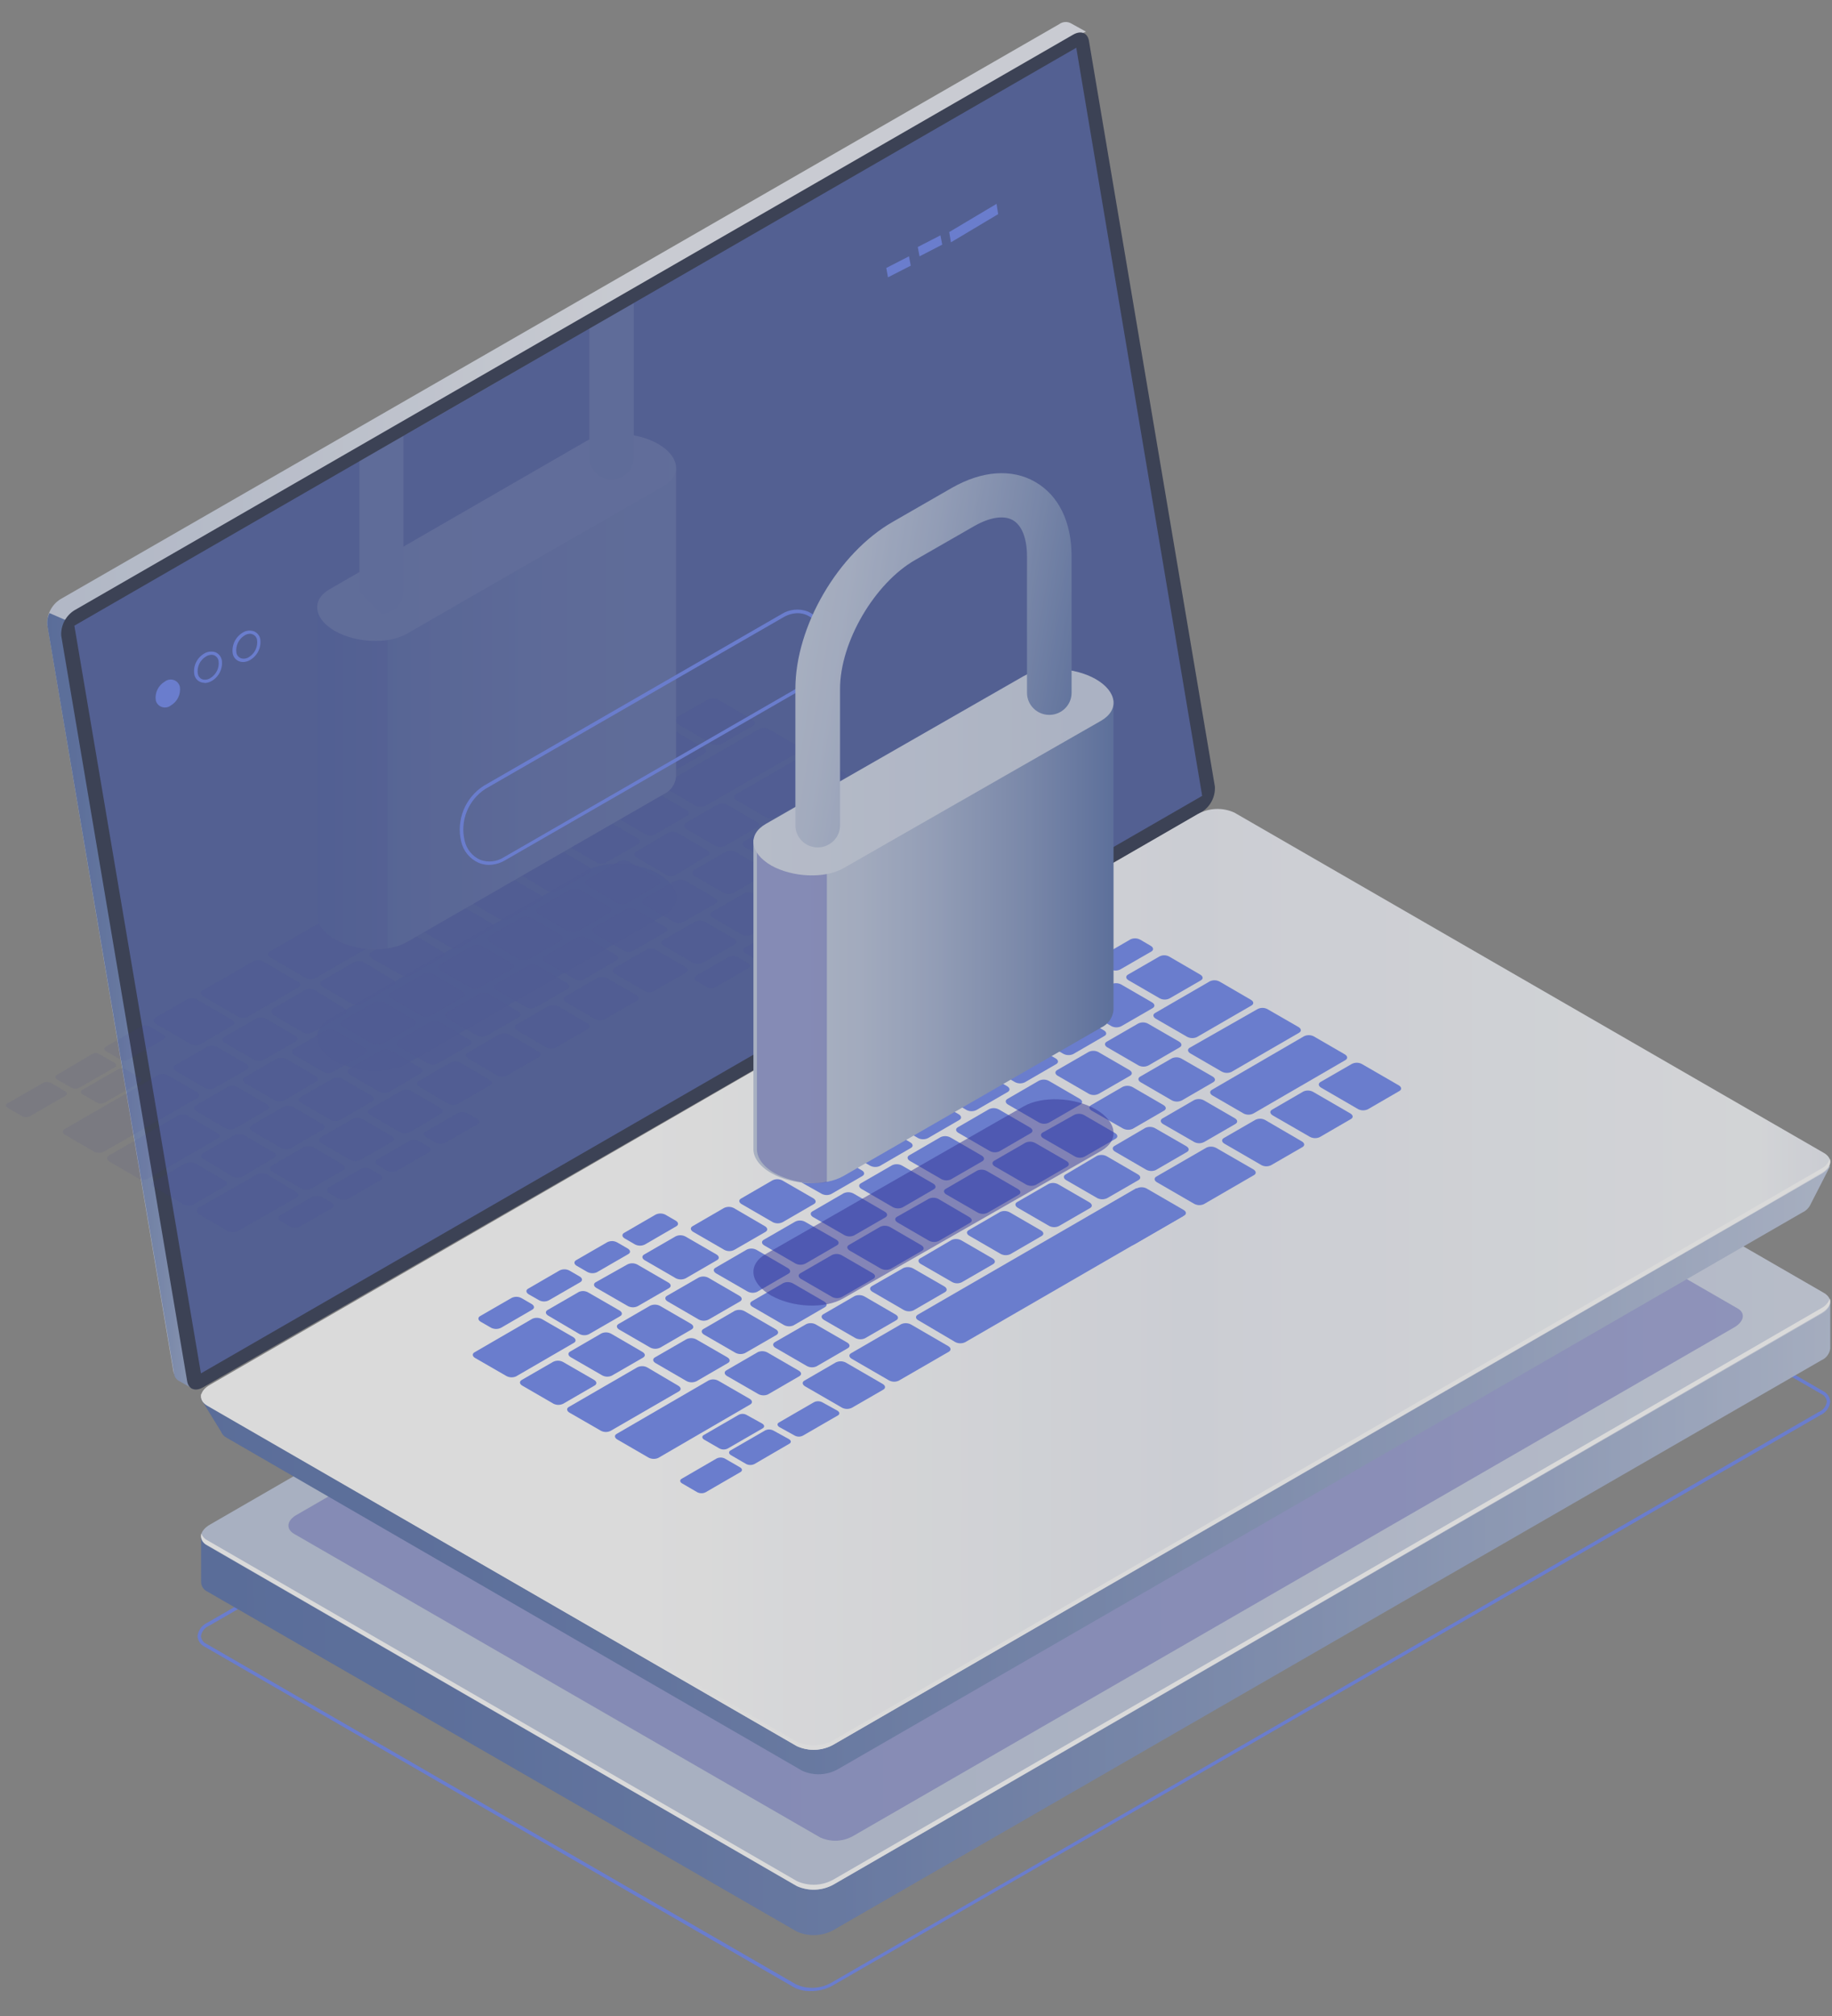 <?xml version="1.0" encoding="UTF-8"?>
<svg width="500px" height="550px" viewBox="0 0 500 550" version="1.1" xmlns="http://www.w3.org/2000/svg" xmlns:xlink="http://www.w3.org/1999/xlink">
    <rect x="0" y="0" width="500" height="550" fill="#808080" stroke="none"/>
    <!-- Generator: Sketch 54 (76480) - https://sketchapp.com -->
    <title>login</title>
    <desc>Created with Sketch.</desc>
    <defs>
        <linearGradient x1="1.878%" y1="50%" x2="101.884%" y2="50%" id="linearGradient-1">
            <stop stop-color="#4A65A3" offset="0%"></stop>
            <stop stop-color="#4F69A6" offset="17%"></stop>
            <stop stop-color="#5D75AD" offset="37%"></stop>
            <stop stop-color="#758AB9" offset="58%"></stop>
            <stop stop-color="#96A6CA" offset="81%"></stop>
            <stop stop-color="#B8C3DB" offset="100%"></stop>
        </linearGradient>
        <linearGradient x1="33.602%" y1="50.004%" x2="133.59%" y2="50.004%" id="linearGradient-2">
            <stop stop-color="#B8C3DB" offset="0%"></stop>
            <stop stop-color="#BDC7DE" offset="28%"></stop>
            <stop stop-color="#CBD3E5" offset="60%"></stop>
            <stop stop-color="#E3E7F1" offset="95%"></stop>
            <stop stop-color="#E7EAF3" offset="100%"></stop>
        </linearGradient>
        <linearGradient x1="-47.715%" y1="50.008%" x2="52.297%" y2="50.008%" id="linearGradient-3">
            <stop stop-color="#B8C3DB" offset="0%"></stop>
            <stop stop-color="#BDC7DE" offset="28%"></stop>
            <stop stop-color="#CBD3E5" offset="60%"></stop>
            <stop stop-color="#E3E7F1" offset="95%"></stop>
            <stop stop-color="#E7EAF3" offset="100%"></stop>
        </linearGradient>
        <linearGradient x1="0.16%" y1="50.022%" x2="100.169%" y2="50.022%" id="linearGradient-4">
            <stop stop-color="#4A65A3" offset="0%"></stop>
            <stop stop-color="#4F69A6" offset="17%"></stop>
            <stop stop-color="#5D75AD" offset="37%"></stop>
            <stop stop-color="#758AB9" offset="58%"></stop>
            <stop stop-color="#96A6CA" offset="81%"></stop>
            <stop stop-color="#B8C3DB" offset="100%"></stop>
        </linearGradient>
        <linearGradient x1="0.005%" y1="49.981%" x2="100%" y2="49.981%" id="linearGradient-5">
            <stop stop-color="#4A65A3" offset="0%"></stop>
            <stop stop-color="#4F69A6" offset="17%"></stop>
            <stop stop-color="#5D75AD" offset="37%"></stop>
            <stop stop-color="#758AB9" offset="58%"></stop>
            <stop stop-color="#96A6CA" offset="81%"></stop>
            <stop stop-color="#B8C3DB" offset="100%"></stop>
        </linearGradient>
        <linearGradient x1="-0.158%" y1="49.985%" x2="99.829%" y2="49.985%" id="linearGradient-6">
            <stop stop-color="#FFFFFF" offset="0%"></stop>
            <stop stop-color="#FFFFFF" offset="28%"></stop>
            <stop stop-color="#EAEDF5" offset="60.425%"></stop>
            <stop stop-color="#F4F6FA" offset="95%"></stop>
            <stop stop-color="#E7EAF3" offset="100%"></stop>
        </linearGradient>
        <linearGradient x1="87.46%" y1="50.004%" x2="-12.537%" y2="50.004%" id="linearGradient-7">
            <stop stop-color="#B8C3DB" offset="0%"></stop>
            <stop stop-color="#B0BCD7" offset="14%"></stop>
            <stop stop-color="#9AA9CC" offset="35%"></stop>
            <stop stop-color="#768AB9" offset="61%"></stop>
            <stop stop-color="#4A65A3" offset="87%"></stop>
        </linearGradient>
        <linearGradient x1="192.838%" y1="50.052%" x2="-53.912%" y2="50.052%" id="linearGradient-8">
            <stop stop-color="#E7EAF3" offset="0%"></stop>
            <stop stop-color="#E3E7F1" offset="5%"></stop>
            <stop stop-color="#CBD3E5" offset="40%"></stop>
            <stop stop-color="#BDC7DE" offset="72%"></stop>
            <stop stop-color="#B8C3DB" offset="100%"></stop>
        </linearGradient>
        <linearGradient x1="225.072%" y1="36.577%" x2="407.509%" y2="65.864%" id="linearGradient-9">
            <stop stop-color="#B8C3DB" offset="0%"></stop>
            <stop stop-color="#B0BCD7" offset="14%"></stop>
            <stop stop-color="#9AA9CC" offset="35%"></stop>
            <stop stop-color="#768AB9" offset="61%"></stop>
            <stop stop-color="#4A65A3" offset="87%"></stop>
        </linearGradient>
        <linearGradient x1="15.2%" y1="50.003%" x2="115.198%" y2="50.003%" id="linearGradient-10">
            <stop stop-color="#B8C3DB" offset="0%"></stop>
            <stop stop-color="#B0BCD7" offset="14%"></stop>
            <stop stop-color="#9AA9CC" offset="35%"></stop>
            <stop stop-color="#768AB9" offset="61%"></stop>
            <stop stop-color="#4A65A3" offset="87%"></stop>
        </linearGradient>
        <linearGradient x1="-90.18%" y1="50.04%" x2="156.569%" y2="50.04%" id="linearGradient-11">
            <stop stop-color="#E7EAF3" offset="0%"></stop>
            <stop stop-color="#E3E7F1" offset="5%"></stop>
            <stop stop-color="#CBD3E5" offset="40%"></stop>
            <stop stop-color="#BDC7DE" offset="72%"></stop>
            <stop stop-color="#B8C3DB" offset="100%"></stop>
        </linearGradient>
        <linearGradient x1="-1.241%" y1="36.57%" x2="126.024%" y2="65.85%" id="linearGradient-12">
            <stop stop-color="#B8C3DB" offset="0%"></stop>
            <stop stop-color="#B0BCD7" offset="14%"></stop>
            <stop stop-color="#9AA9CC" offset="35%"></stop>
            <stop stop-color="#768AB9" offset="61%"></stop>
            <stop stop-color="#4A65A3" offset="87%"></stop>
        </linearGradient>
    </defs>
    <g id="login" stroke="none" stroke-width="1" fill="none" fill-rule="evenodd">
        <g id="Group-67">
            <g id="Asset-1" opacity="0.704" transform="translate(0, 6)" fill-rule="nonzero">
                <path d="M221.273,537.209 C223.329,537.236 225.357,536.733 227.162,535.749 L496.852,380.058 C498.326,379.398 499.341,378.01 499.523,376.406 C499.445,375.155 498.693,374.044 497.56,373.507 L336.727,280.609 C333.369,279.098 329.495,279.259 326.273,281.042 L56.583,436.71 C55.11,437.37 54.094,438.758 53.912,440.362 C53.991,441.613 54.742,442.724 55.875,443.261 L216.822,536.251 C218.206,536.927 219.733,537.256 221.273,537.209 Z M332.071,280.449 C333.489,280.415 334.894,280.737 336.157,281.385 L497.103,374.306 C497.943,374.684 498.511,375.488 498.587,376.406 C498.391,377.697 497.521,378.784 496.304,379.259 L226.797,534.972 C223.865,536.598 220.339,536.751 217.278,535.383 L56.332,442.462 C55.492,442.084 54.924,441.28 54.848,440.362 C55.044,439.071 55.915,437.984 57.131,437.509 L326.821,281.796 C328.459,280.903 330.297,280.44 332.162,280.449 L332.071,280.449 Z" id="Shape" fill="#607BED"></path>
                <path d="M54.866,413.277 L69.7,411.135 L326.923,262.858 C329.992,261.148 333.69,260.987 336.896,262.425 L490.098,350.749 L499.523,349.404 L499.523,361.892 L499.523,361.892 C499.347,363.316 498.425,364.54 497.104,365.105 L227.466,520.559 C224.391,522.252 220.698,522.404 217.493,520.969 L56.578,428.203 C55.581,427.746 54.928,426.767 54.889,425.673 L54.889,425.673 L54.866,413.277 Z" id="Path" fill="url(#linearGradient-1)"></path>
                <path d="M497.03,352.485 L227.464,508.153 C224.389,509.848 220.696,510 217.493,508.564 L56.606,415.67 C54.051,414.186 54.324,411.631 57.336,409.919 L326.903,254.252 C329.978,252.557 333.67,252.405 336.874,253.841 L497.806,346.735 C500.316,348.218 500.088,350.797 497.03,352.485 Z" id="Path" fill="url(#linearGradient-2)"></path>
                <path d="M473.477,356.04 L232.777,494.93 C230.033,496.462 226.724,496.597 223.864,495.294 L80.264,412.461 C77.985,411.141 78.259,408.841 80.903,407.316 L321.603,268.426 C324.348,266.898 327.656,266.763 330.516,268.062 L474.116,350.895 C476.418,352.101 476.122,354.401 473.477,356.04 Z" id="Path" fill="#1517A1" opacity="0.3"></path>
                <path d="M56.542,414.186 L217.49,507.191 C220.691,508.652 224.395,508.499 227.465,506.78 L497.133,350.865 C498.192,350.322 499.007,349.4 499.416,348.282 C499.827,349.585 499.051,351.093 497.133,352.213 L227.465,508.151 C224.389,509.848 220.695,510.001 217.49,508.562 L56.542,415.534 C55.303,415.011 54.626,413.666 54.945,412.358 C55.223,413.15 55.795,413.805 56.542,414.186 L56.542,414.186 Z" id="Path" fill="#FFFFFF"></path>
                <path d="M327.765,205.642 L293.644,3.794 L296.385,2.632 L292.274,0.354 L292.274,0.354 C291.261,-0.19 290.024,-0.101 289.099,0.582 L16.43,157.509 C14.112,158.994 12.763,161.598 12.89,164.343 L47.262,367.809 C47.345,368.698 47.892,369.477 48.701,369.859 L48.701,369.859 L52.72,372.137 L53.428,368.379 L53.2,368.379 L324.157,212.34 C326.458,210.896 327.828,208.353 327.765,205.642 Z" id="Path" fill="url(#linearGradient-3)"></path>
                <path d="M18.093,163.248 L13.497,161.26 C12.987,162.31 12.788,163.483 12.923,164.642 L47.508,368.75 C47.592,369.641 48.142,370.423 48.956,370.806 L48.956,370.806 L53,373.092 L53.713,369.321 L53.483,369.321 L67.271,361.392 L18.093,163.248 Z" id="Path" fill="url(#linearGradient-4)"></path>
                <path d="M328.03,215.487 L55.379,372.505 C53.277,373.713 51.473,373.006 51.085,370.842 L16.706,167.37 C16.584,164.626 17.932,162.024 20.247,160.535 L292.898,3.449 C295.022,2.242 296.804,2.948 297.193,5.112 L331.571,208.584 C331.733,211.355 330.378,213.997 328.03,215.487 Z" id="Path" fill="#1F2742"></path>
                <g id="Group" opacity="0.51" transform="translate(19.561, 6.679)" fill="#607BED">
                    <polygon id="Path" points="274.181 0.347 0.733 158.018 35.279 362.003 308.545 204.446"></polygon>
                </g>
                <path d="M499.523,312.081 L484.659,319.84 L335.519,233.786 C332.396,232.372 328.786,232.524 325.793,234.197 L68.566,382.526 C66.1,381.134 54.866,375.68 54.866,375.68 L60.3,384.534 L60.3,384.534 C60.589,385.264 61.133,385.864 61.83,386.223 L218.938,477.092 C222.062,478.506 225.672,478.353 228.665,476.681 L491.897,324.792 C492.911,324.334 493.723,323.523 494.18,322.51 L494.18,322.51 L499.523,312.081 Z" id="Path" fill="url(#linearGradient-5)"></path>
                <path d="M497.03,314.298 L227.464,469.969 C224.395,471.685 220.692,471.838 217.493,470.38 L56.606,377.534 C54.051,376.051 54.324,373.473 57.336,371.785 L326.903,216.091 C329.975,214.386 333.672,214.234 336.874,215.681 L497.806,308.55 C500.316,310.01 500.088,312.565 497.03,314.298 Z" id="Path" fill="url(#linearGradient-6)"></path>
                <path d="M497.125,312.79 L227.462,468.754 C224.392,470.471 220.693,470.632 217.487,469.188 L56.542,376.104 C55.777,375.705 55.196,375.025 54.922,374.206 C54.662,375.496 55.338,376.792 56.542,377.316 L217.487,470.377 C220.687,471.839 224.392,471.686 227.462,469.966 L497.125,314.002 C499.043,312.904 499.842,311.418 499.408,310.115 C499.034,311.276 498.212,312.239 497.125,312.79 L497.125,312.79 Z" id="Path" fill="#FFFFFF"></path>
                <g id="Group" opacity="0.15" transform="translate(0.477, 76.336)">
                    <g id="Path">
                        <g opacity="0.5" transform="translate(0.409, 108.113)" fill="#1517A1">
                            <path d="M183.739,5.29 L192.392,0.37 C193.22,-0.038 194.19,-0.038 195.018,0.37 L204.539,5.973 C205.293,6.406 205.338,7.09 204.653,7.5 L196,12.488 C195.176,12.91 194.198,12.91 193.374,12.488 L183.762,6.885 C183.099,6.361 183.054,5.677 183.739,5.29 Z"></path>
                            <path d="M170.29,12.967 L178.944,8.001 C179.768,7.579 180.745,7.579 181.57,8.001 L191.182,13.605 C191.936,14.037 191.981,14.721 191.296,15.131 L182.643,20.097 C181.819,20.519 180.841,20.519 180.017,20.097 L170.405,14.493 C169.742,14.037 169.697,13.377 170.29,12.967 Z"></path>
                            <path d="M157.047,20.666 L165.724,15.678 C166.548,15.256 167.525,15.256 168.35,15.678 L177.962,21.281 C178.716,21.714 178.761,22.398 177.962,22.785 L169.309,27.774 C168.481,28.181 167.51,28.181 166.683,27.774 L157.07,22.17 C156.385,21.76 156.34,21.076 157.047,20.666 Z"></path>
                            <path d="M167.208,30.895 L175.862,25.929 C176.678,25.507 177.648,25.507 178.464,25.929 L186.547,30.621 C187.301,31.077 187.346,31.76 186.547,32.147 L177.894,37.136 C177.067,37.547 176.095,37.547 175.268,37.136 L167.208,32.421 C166.569,31.988 166.5,31.305 167.208,30.895 Z"></path>
                            <path d="M153.851,38.594 L162.504,33.628 C163.326,33.195 164.309,33.195 165.13,33.628 L173.19,38.321 C173.944,38.754 173.989,39.437 173.19,39.847 L164.537,44.836 C163.711,45.254 162.736,45.254 161.911,44.836 L153.851,40.143 C153.212,39.688 153.166,39.095 153.851,38.594 Z"></path>
                            <path d="M140.608,46.294 L149.147,41.373 C149.975,40.966 150.945,40.966 151.773,41.373 L159.833,46.089 C160.586,46.521 160.632,47.205 159.833,47.615 L151.179,52.581 C150.355,53.003 149.378,53.003 148.554,52.581 L140.608,47.82 C139.854,47.364 139.809,46.681 140.608,46.294 Z"></path>
                            <path d="M127.137,53.993 L135.79,49.004 C136.614,48.583 137.592,48.583 138.416,49.004 L146.476,53.697 C147.229,54.153 147.275,54.836 146.59,55.223 L137.937,60.212 C137.109,60.619 136.138,60.619 135.311,60.212 L127.251,55.497 C126.497,55.041 126.452,54.381 127.137,53.993 Z"></path>
                            <path d="M113.78,61.67 L122.433,56.704 C123.255,56.271 124.238,56.271 125.059,56.704 L133.119,61.397 C133.872,61.83 133.941,62.513 133.119,62.923 L124.625,67.98 C123.8,68.398 122.824,68.398 121.999,67.98 L113.939,63.287 C113.209,62.763 113.209,62.08 113.78,61.67 Z"></path>
                            <path d="M100.423,69.37 L109.076,64.381 C109.903,63.97 110.875,63.97 111.702,64.381 L119.762,69.096 C120.538,69.529 120.584,70.212 119.762,70.623 L111.131,75.589 C110.337,75.951 109.422,75.934 108.642,75.543 L100.537,70.987 C99.783,70.44 99.738,69.757 100.423,69.37 Z"></path>
                            <path d="M87.088,77.069 L95.719,72.08 C96.543,71.659 97.521,71.659 98.345,72.08 L106.359,76.841 C107.113,77.297 107.158,77.98 106.359,78.368 L97.728,83.356 C96.901,83.767 95.929,83.767 95.103,83.356 L87.02,78.641 C86.426,78.14 86.381,77.456 87.088,77.069 Z"></path>
                            <path d="M73.731,84.655 L82.362,79.689 C83.183,79.256 84.166,79.256 84.988,79.689 L93.07,84.655 C93.824,85.088 93.87,85.771 93.07,86.181 L84.417,91.17 C83.593,91.592 82.615,91.592 81.791,91.17 L73.731,86.477 C73.069,85.839 73.023,85.156 73.731,84.655 Z"></path>
                            <path d="M60.374,92.446 L69.028,87.457 C69.855,87.05 70.826,87.05 71.653,87.457 L79.713,92.172 C80.467,92.605 80.513,93.288 79.713,93.698 L71.06,98.664 C70.236,99.086 69.258,99.086 68.434,98.664 L60.374,93.972 C59.735,93.516 59.666,92.833 60.374,92.446 Z"></path>
                            <path d="M46.994,100.145 L55.648,95.156 C56.472,94.735 57.449,94.735 58.274,95.156 L66.333,99.849 C67.087,100.305 67.133,100.988 66.333,101.375 L57.68,106.364 C56.852,106.771 55.882,106.771 55.054,106.364 L46.994,101.649 C46.378,101.216 46.332,100.601 46.994,100.145 Z"></path>
                            <path d="M172.756,41.897 L181.41,36.817 C182.234,36.396 183.211,36.396 184.036,36.817 L192.095,41.51 C192.849,41.966 192.917,42.649 192.095,43.036 L183.556,48.207 C182.737,48.618 181.772,48.618 180.953,48.207 L172.87,43.492 C172.117,42.968 172.071,42.284 172.756,41.897 Z"></path>
                            <path d="M186.273,34.084 L194.927,29.095 C195.754,28.688 196.725,28.688 197.552,29.095 L205.612,33.81 C206.366,34.243 206.412,34.927 205.612,35.337 L196.959,40.303 C196.135,40.724 195.157,40.724 194.333,40.303 L186.273,35.61 C185.68,35.154 185.634,34.539 186.273,34.084 Z"></path>
                            <path d="M199.973,26.27 L218.581,15.541 C219.403,15.108 220.386,15.108 221.207,15.541 L229.29,20.234 C230.043,20.689 230.089,21.35 229.29,21.76 L210.681,32.489 C209.854,32.9 208.882,32.9 208.055,32.489 L199.973,27.705 C199.242,27.341 199.196,26.657 199.973,26.27 Z"></path>
                            <path d="M215.636,31.373 L230.751,22.671 C231.575,22.249 232.553,22.249 233.377,22.671 L241.46,27.364 C242.213,27.819 242.259,28.503 241.46,28.89 L226.344,37.592 C225.528,38.013 224.558,38.013 223.741,37.592 L215.659,32.899 C214.997,32.444 214.951,31.783 215.636,31.373 Z"></path>
                            <path d="M159.422,49.574 L168.053,44.608 C168.874,44.175 169.857,44.175 170.679,44.608 L178.761,49.301 C179.515,49.733 179.56,50.417 178.761,50.827 L170.29,55.884 C169.466,56.306 168.489,56.306 167.665,55.884 L159.582,51.191 C158.874,50.667 158.714,49.984 159.422,49.574 Z"></path>
                            <path d="M146.065,57.319 L154.696,52.33 C155.523,51.92 156.495,51.92 157.321,52.33 L165.404,57.046 C166.158,57.479 166.203,58.162 165.404,58.572 L156.773,63.538 C155.949,63.96 154.972,63.96 154.148,63.538 L146.088,58.845 C145.403,58.344 145.357,57.661 146.065,57.319 Z"></path>
                            <path d="M132.708,64.973 L141.361,59.984 C142.178,59.563 143.148,59.563 143.964,59.984 L152.047,64.677 C152.801,65.133 152.846,65.816 152.047,66.203 L143.394,71.192 C142.567,71.603 141.595,71.603 140.768,71.192 L132.822,66.431 C132.069,66.044 132,65.36 132.708,64.973 Z"></path>
                            <path d="M119.351,72.65 L128.004,67.684 C128.826,67.251 129.809,67.251 130.63,67.684 L138.69,72.377 C139.443,72.809 139.489,73.493 138.69,73.903 L130.036,78.892 C129.211,79.31 128.236,79.31 127.411,78.892 L119.351,74.199 C118.711,73.743 118.666,73.06 119.351,72.65 Z"></path>
                            <path d="M105.994,80.349 L114.647,75.361 C115.475,74.953 116.445,74.953 117.273,75.361 L125.333,80.076 C126.086,80.509 126.132,81.192 125.333,81.602 L116.679,86.568 C115.855,86.99 114.878,86.99 114.054,86.568 L105.994,81.876 C105.354,81.42 105.309,80.737 105.994,80.349 Z"></path>
                            <path d="M92.659,88.049 L101.313,83.06 C102.137,82.639 103.115,82.639 103.939,83.06 L111.999,87.776 C112.752,88.209 112.798,88.892 112.113,89.279 L103.459,94.268 C102.632,94.675 101.661,94.675 100.834,94.268 L92.659,89.553 C91.997,89.211 91.952,88.436 92.659,88.049 Z"></path>
                            <path d="M79.28,95.726 L87.933,90.76 C88.754,90.327 89.738,90.327 90.559,90.76 L98.619,95.453 C99.372,95.885 99.441,96.569 98.619,96.979 L89.965,101.968 C89.149,102.389 88.179,102.389 87.362,101.968 L79.28,97.275 C78.64,96.819 78.595,96.045 79.28,95.726 Z"></path>
                            <path d="M65.945,103.425 L74.576,98.437 C75.403,98.026 76.375,98.026 77.202,98.437 L85.285,103.152 C86.038,103.585 86.084,104.268 85.285,104.678 L76.677,109.713 C75.852,110.134 74.875,110.134 74.051,109.713 L65.968,105.02 C65.26,104.496 65.26,103.813 65.945,103.425 Z"></path>
                            <path d="M52.588,111.125 L61.219,106.136 C62.043,105.715 63.021,105.715 63.845,106.136 L71.927,110.852 C72.681,111.284 72.727,111.968 71.927,112.355 L63.297,117.344 C62.47,117.755 61.498,117.755 60.671,117.344 L52.588,112.628 C51.926,112.196 51.88,111.512 52.588,111.125 Z"></path>
                            <path d="M28.842,124.793 L47.702,113.927 C48.526,113.505 49.504,113.505 50.328,113.927 L58.411,118.688 C59.164,119.144 59.21,119.827 58.411,120.214 L39.551,131.08 C38.727,131.502 37.749,131.502 36.925,131.08 L28.865,126.387 C28.203,125.864 28.157,125.18 28.842,124.793 Z"></path>
                            <path d="M53.319,139.053 L69.302,129.941 C70.115,129.508 71.091,129.508 71.905,129.941 L79.942,134.77 C80.695,135.203 80.741,135.887 79.942,136.297 L63.959,145.409 C63.134,145.827 62.158,145.827 61.333,145.409 L53.273,140.716 C52.68,140.146 52.634,139.463 53.319,139.053 Z"></path>
                            <path d="M161.271,62.695 L169.902,57.706 C170.726,57.285 171.704,57.285 172.528,57.706 L180.611,62.399 C181.364,62.832 181.41,63.515 180.611,63.925 L171.957,68.891 C171.136,69.325 170.153,69.325 169.331,68.891 L161.386,64.153 C160.609,63.766 160.564,63.105 161.271,62.695 Z"></path>
                            <path d="M174.857,54.813 L183.51,49.825 C184.338,49.417 185.309,49.417 186.136,49.825 L194.196,54.54 C194.95,54.973 194.995,55.656 194.31,56.066 L185.657,61.032 C184.832,61.454 183.855,61.454 183.031,61.032 L174.971,56.34 C174.309,55.884 174.263,55.223 174.857,54.813 Z"></path>
                            <path d="M188.556,46.932 L197.187,41.943 C198.014,41.532 198.986,41.532 199.813,41.943 L207.896,46.658 C208.649,47.091 208.695,47.774 207.896,48.184 L199.265,53.15 C198.441,53.572 197.463,53.572 196.639,53.15 L188.556,48.458 C187.986,48.002 187.94,47.319 188.556,46.932 Z"></path>
                            <path d="M202.256,39.095 L210.91,34.106 C211.737,33.699 212.708,33.699 213.535,34.106 L221.595,38.822 C222.349,39.255 222.394,39.938 221.709,40.348 L213.056,45.314 C212.232,45.736 211.254,45.736 210.43,45.314 L202.37,40.622 C201.685,40.12 201.64,39.437 202.256,39.095 Z"></path>
                            <path d="M147.914,70.395 L156.568,65.406 C157.392,64.984 158.369,64.984 159.194,65.406 L167.254,70.121 C168.007,70.554 168.053,71.238 167.254,71.625 L158.6,76.614 C157.776,77.035 156.799,77.035 155.974,76.614 L147.914,71.898 C147.275,71.465 147.207,70.782 147.914,70.395 Z"></path>
                            <path d="M134.557,78.072 L143.211,73.106 C144.035,72.684 145.012,72.684 145.837,73.106 L153.897,77.798 C154.65,78.254 154.696,78.937 154.011,79.324 L145.357,84.313 C144.529,84.72 143.559,84.72 142.731,84.313 L134.671,79.598 C133.918,79.165 133.872,78.482 134.557,78.072 Z"></path>
                            <path d="M121.2,85.771 L129.854,80.782 C130.679,80.364 131.654,80.364 132.48,80.782 L140.608,85.566 C141.361,85.999 141.407,86.682 140.608,87.092 L131.954,92.058 C131.133,92.492 130.15,92.492 129.329,92.058 L121.269,87.366 C120.561,86.933 120.515,86.181 121.2,85.771 Z"></path>
                            <path d="M107.843,93.471 L116.497,88.482 C117.321,88.06 118.298,88.06 119.122,88.482 L127.182,93.197 C127.936,93.63 127.982,94.314 127.182,94.701 L118.529,99.69 C117.705,100.111 116.727,100.111 115.903,99.69 L107.843,94.974 C107.204,94.541 107.158,93.767 107.843,93.471 Z"></path>
                            <path d="M94.486,101.147 L103.14,96.181 C103.964,95.76 104.941,95.76 105.765,96.181 L113.825,100.874 C114.579,101.33 114.647,102.013 113.825,102.4 L105.286,107.435 C104.467,107.845 103.502,107.845 102.683,107.435 L94.6,102.719 C93.847,102.241 93.801,101.557 94.486,101.147 Z"></path>
                            <path d="M81.243,108.847 L89.874,103.858 C90.698,103.437 91.675,103.437 92.5,103.858 L100.582,108.551 C101.336,108.984 101.382,109.667 100.582,110.077 L91.952,115.043 C91.13,115.476 90.147,115.476 89.326,115.043 L81.243,110.373 C80.49,109.918 80.444,109.257 81.243,108.847 Z"></path>
                            <path d="M67.795,116.547 L76.426,111.558 C77.25,111.136 78.227,111.136 79.051,111.558 L87.134,116.273 C87.887,116.706 87.933,117.389 87.134,117.777 L78.503,122.765 C77.679,123.187 76.702,123.187 75.878,122.765 L67.818,118.05 C67.133,117.617 67.087,116.934 67.795,116.547 Z"></path>
                            <path d="M54.438,124.223 L63.091,119.257 C63.907,118.836 64.878,118.836 65.694,119.257 L73.777,123.95 C74.53,124.406 74.576,125.089 73.777,125.476 L65.26,130.533 C64.433,130.941 63.462,130.941 62.635,130.533 L54.552,125.659 C53.844,125.317 53.844,124.633 54.438,124.223 Z"></path>
                            <path d="M41.081,131.923 L49.734,126.934 C50.559,126.516 51.535,126.516 52.36,126.934 L60.42,131.627 C61.173,132.06 61.219,132.743 60.534,133.153 L51.88,138.119 C51.059,138.552 50.076,138.552 49.255,138.119 L41.195,133.426 C40.441,132.994 40.396,132.333 41.081,131.923 Z"></path>
                            <path d="M193.534,58.299 L202.188,53.31 C203.012,52.888 203.989,52.888 204.813,53.31 L212.873,58.025 C213.627,58.458 213.672,59.141 212.873,59.529 L204.22,64.518 C203.395,64.939 202.418,64.939 201.594,64.518 L193.534,59.802 C192.895,59.369 192.849,58.686 193.534,58.299 Z"></path>
                            <path d="M206.823,50.645 L215.476,45.656 C216.304,45.249 217.274,45.249 218.102,45.656 L226.162,50.371 C226.915,50.804 226.961,51.487 226.276,51.875 L217.622,56.864 C216.798,57.285 215.821,57.285 214.997,56.864 L206.937,52.148 C206.183,51.715 206.138,51.032 206.823,50.645 Z"></path>
                            <path d="M220.111,42.991 L228.765,38.002 C229.592,37.595 230.563,37.595 231.39,38.002 L239.45,42.717 C240.204,43.15 240.249,43.833 239.564,44.221 L230.911,49.209 C230.087,49.631 229.109,49.631 228.285,49.209 L220.225,44.494 C219.472,44.061 219.426,43.378 220.111,42.991 Z"></path>
                            <path d="M233.4,35.337 L242.053,30.348 C242.881,29.941 243.851,29.941 244.679,30.348 L252.739,35.063 C253.492,35.496 253.538,36.179 252.739,36.567 L244.085,41.555 C243.261,41.977 242.284,41.977 241.46,41.555 L233.514,36.817 C232.76,36.407 232.715,35.724 233.4,35.337 Z"></path>
                            <path d="M246.254,42.831 L254.908,37.842 C255.735,37.432 256.707,37.432 257.534,37.842 L260.205,39.414 C260.959,39.847 261.004,40.53 260.319,40.918 L251.666,45.929 C250.842,46.351 249.864,46.351 249.04,45.929 L246.369,44.38 C245.638,43.902 245.638,43.218 246.254,42.831 Z"></path>
                            <path d="M228.924,52.763 L237.578,47.797 C238.402,47.375 239.38,47.375 240.204,47.797 L242.852,49.346 C243.629,49.779 243.674,50.462 242.967,50.872 L234.336,55.861 C233.512,56.283 232.534,56.283 231.71,55.861 L229.039,54.312 C228.285,53.902 228.24,53.219 228.924,52.763 Z"></path>
                            <path d="M215.682,60.44 L224.335,55.451 C225.159,55.029 226.137,55.029 226.961,55.451 L229.632,57 C230.386,57.433 230.431,58.116 229.632,58.526 L220.979,63.492 C220.155,63.914 219.177,63.914 218.353,63.492 L215.682,61.943 C215.042,61.511 214.997,60.85 215.682,60.44 Z"></path>
                            <path d="M202.461,68.071 L211.115,63.082 C211.939,62.661 212.917,62.661 213.741,63.082 L216.389,64.631 C217.143,65.087 217.211,65.77 216.504,66.158 L207.85,71.146 C207.031,71.557 206.066,71.557 205.247,71.146 L202.576,69.575 C201.822,69.142 201.777,68.458 202.461,68.071 Z"></path>
                            <path d="M189.219,75.68 L197.872,70.714 C198.693,70.28 199.677,70.28 200.498,70.714 L203.169,72.263 C203.923,72.695 203.968,73.379 203.169,73.789 L194.516,78.755 C193.692,79.177 192.714,79.177 191.89,78.755 L189.219,77.206 C188.556,76.773 188.556,76.09 189.219,75.68 Z"></path>
                            <path d="M115.355,118.232 L124.009,113.244 C124.834,112.826 125.809,112.826 126.634,113.244 L129.283,114.793 C130.059,115.225 130.105,115.909 129.283,116.319 L120.652,121.285 C119.828,121.707 118.851,121.707 118.027,121.285 L115.355,119.736 C114.716,119.326 114.67,118.642 115.355,118.232 Z"></path>
                            <path d="M102.112,125.864 L110.766,120.875 C111.593,120.464 112.565,120.464 113.391,120.875 L116.063,122.424 C116.816,122.879 116.862,123.563 116.063,123.95 L107.409,128.939 C106.582,129.346 105.611,129.346 104.784,128.939 L102.112,127.367 C101.473,126.934 101.427,126.251 102.112,125.864 Z"></path>
                            <path d="M88.892,133.472 L97.546,128.506 C98.37,128.084 99.347,128.084 100.171,128.506 L102.82,130.055 C103.573,130.488 103.642,131.171 102.82,131.581 L94.166,136.57 C93.35,136.992 92.38,136.992 91.564,136.57 L88.892,135.021 C88.253,134.565 88.207,133.882 88.892,133.472 Z"></path>
                            <path d="M75.649,141.103 L84.303,136.114 C85.13,135.704 86.102,135.704 86.929,136.114 L89.6,137.686 C90.353,138.119 90.399,138.802 89.6,139.19 L80.946,144.179 C80.122,144.6 79.145,144.6 78.321,144.179 L75.649,142.629 C75.01,142.174 74.964,141.604 75.649,141.103 Z"></path>
                            <path d="M180.177,65.975 L188.83,61.009 C189.655,60.588 190.632,60.588 191.456,61.009 L199.516,65.702 C200.27,66.158 200.315,66.841 199.516,67.228 L190.863,72.217 C190.035,72.624 189.064,72.624 188.237,72.217 L180.177,67.502 C179.538,67.069 179.423,66.431 180.177,65.975 Z"></path>
                            <path d="M166.82,73.675 L175.473,68.686 C176.298,68.264 177.275,68.264 178.099,68.686 L186.159,73.379 C186.912,73.812 186.981,74.495 186.273,74.905 L177.62,79.871 C176.806,80.304 175.83,80.304 175.017,79.871 L166.934,75.178 C166.18,74.746 166.135,74.085 166.82,73.675 Z"></path>
                            <path d="M153.486,81.375 L162.116,76.386 C162.943,75.975 163.915,75.975 164.742,76.386 L172.825,81.101 C173.578,81.534 173.624,82.217 172.825,82.605 L164.194,87.593 C163.37,88.015 162.393,88.015 161.568,87.593 L153.486,82.878 C152.823,82.377 152.778,81.762 153.486,81.375 Z"></path>
                            <path d="M140.128,89.051 L148.759,84.085 C149.583,83.664 150.561,83.664 151.385,84.085 L159.468,88.778 C160.221,89.234 160.267,89.917 159.468,90.304 L150.837,95.293 C150.01,95.704 149.038,95.704 148.211,95.293 L140.128,90.578 C139.466,90.145 139.421,89.461 140.128,89.051 Z"></path>
                            <path d="M126.771,96.751 L135.425,91.762 C136.241,91.341 137.212,91.341 138.028,91.762 L146.111,96.455 C146.864,96.888 146.91,97.571 146.111,97.981 L137.457,102.947 C136.636,103.38 135.653,103.38 134.831,102.947 L126.908,98.323 C126.132,97.844 126.064,97.161 126.771,96.751 Z"></path>
                            <path d="M113.414,104.451 L122.068,99.462 C122.896,99.055 123.866,99.055 124.694,99.462 L132.754,104.177 C133.507,104.61 133.553,105.293 132.754,105.681 L124.1,110.669 C123.276,111.091 122.298,111.091 121.474,110.669 L113.414,105.954 C112.775,105.521 112.729,104.838 113.414,104.451 Z"></path>
                            <path d="M100.057,112.127 L108.642,107.161 C109.467,106.74 110.444,106.74 111.268,107.161 L119.328,111.854 C120.081,112.31 120.127,112.993 119.442,113.38 L110.926,118.437 C110.098,118.845 109.127,118.845 108.3,118.437 L100.24,113.722 C99.509,113.221 99.372,112.537 100.057,112.127 Z"></path>
                            <path d="M86.7,119.827 L95.354,114.838 C96.179,114.42 97.154,114.42 97.979,114.838 L106.039,119.531 C106.793,119.964 106.839,120.647 106.039,121.057 L97.386,126.023 C96.564,126.456 95.581,126.456 94.76,126.023 L86.7,121.33 C86.061,120.92 86.015,120.237 86.7,119.827 Z"></path>
                            <path d="M73.343,127.526 L81.997,122.538 C82.824,122.13 83.795,122.13 84.622,122.538 L92.659,127.321 C93.413,127.754 93.481,128.438 92.659,128.825 L84.006,133.814 C83.182,134.235 82.204,134.235 81.38,133.814 L73.32,129.098 C72.704,128.597 72.658,127.937 73.343,127.526 Z"></path>
                            <path d="M180.816,23.149 L206.275,8.479 C207.099,8.057 208.076,8.057 208.9,8.479 L216.96,13.172 C217.714,13.605 217.782,14.288 217.074,14.698 L191.616,29.368 C190.789,29.779 189.817,29.779 188.99,29.368 L180.93,24.653 C180.177,24.152 180.108,23.468 180.816,23.149 Z"></path>
                            <path d="M16.764,117.572 L42.222,102.879 C43.046,102.457 44.024,102.457 44.848,102.879 L52.908,107.571 C53.661,108.027 53.707,108.71 52.908,109.098 L27.45,123.768 C26.625,124.19 25.648,124.19 24.824,123.768 L16.741,119.075 C16.102,118.642 16.056,117.959 16.764,117.572 Z"></path>
                            <path d="M41.514,87.206 L50.168,82.217 C50.995,81.807 51.967,81.807 52.794,82.217 L62.406,87.821 C63.16,88.277 63.205,88.96 62.406,89.348 L53.844,94.405 C53.016,94.812 52.046,94.812 51.218,94.405 L41.606,88.801 C40.875,88.277 40.829,87.616 41.514,87.206 Z"></path>
                            <path d="M138.507,31.35 L152.207,23.377 C153.034,22.966 154.006,22.966 154.833,23.377 L164.445,28.981 C165.199,29.437 165.244,30.097 164.559,30.507 L150.723,38.48 C149.898,38.898 148.922,38.898 148.097,38.48 L138.485,32.899 C137.845,32.421 137.8,31.737 138.507,31.35 Z"></path>
                            <path d="M54.392,79.803 L68.229,71.83 C69.053,71.408 70.03,71.408 70.854,71.83 L80.444,77.434 C81.22,77.866 81.266,78.55 80.444,78.96 L66.744,86.91 C65.923,87.343 64.94,87.343 64.119,86.91 L54.506,81.306 C53.844,80.873 53.707,80.099 54.392,79.803 Z"></path>
                            <path d="M119.237,42.444 L133.073,34.539 C133.892,34.129 134.857,34.129 135.676,34.539 L145.289,40.143 C146.042,40.599 146.111,41.282 145.289,41.669 L131.452,49.642 C130.633,50.053 129.668,50.053 128.849,49.642 L119.237,44.038 C118.597,43.515 118.529,42.854 119.237,42.444 Z"></path>
                            <path d="M145.311,41.738 L85.193,76.363 C84.369,76.785 83.392,76.785 82.567,76.363 L72.772,70.668 C72.064,70.258 72.087,69.575 72.772,69.142 L132.959,34.539 L145.311,41.738 Z"></path>
                            <path d="M16.924,108.528 L7.288,114.064 C6.618,114.42 5.813,114.42 5.142,114.064 L1.215,111.786 C0.598,111.421 0.553,110.874 1.215,110.533 L10.85,104.997 C11.521,104.641 12.326,104.641 12.997,104.997 L16.924,107.275 C17.449,107.64 17.495,108.186 16.924,108.528 Z"></path>
                            <path d="M30.395,100.76 L20.76,106.318 C20.089,106.675 19.284,106.675 18.613,106.318 L14.686,104.04 C14.07,103.676 14.024,103.107 14.686,102.788 L24.162,97.161 C24.833,96.805 25.637,96.805 26.308,97.161 L30.235,99.439 C31.011,99.895 31.011,100.441 30.395,100.76 Z"></path>
                            <path d="M43.752,93.083 L34.117,98.619 C33.446,98.975 32.641,98.975 31.97,98.619 L28.043,96.341 C27.404,95.976 27.381,95.43 28.043,95.088 L37.656,89.553 C38.338,89.211 39.142,89.211 39.825,89.553 L43.752,91.831 C44.277,92.195 44.323,92.742 43.752,93.083 Z"></path>
                            <path d="M37.336,104.815 L27.701,110.373 C27.03,110.73 26.225,110.73 25.554,110.373 L21.627,108.095 C21.011,107.754 20.965,107.184 21.627,106.865 L31.263,101.307 C31.933,100.951 32.738,100.951 33.409,101.307 L37.336,103.585 C37.861,103.927 37.861,104.496 37.336,104.815 Z"></path>
                        </g>
                        <path d="M184.034,45.36 L184.034,129.463 L184.034,129.463 C183.881,131.581 182.586,133.448 180.654,134.338 L110.558,174.681 C105.512,177.597 96.722,177.232 90.899,173.884 L90.899,173.884 C87.634,171.993 85.99,169.578 86.082,167.3 L86.082,167.3 L86.082,83.152 L184.034,45.36 Z" fill="url(#linearGradient-7)"></path>
                        <path d="M105.307,176.367 C100.361,177.115 95.306,176.244 90.899,173.884 C87.634,171.993 85.99,169.578 86.082,167.3 L86.082,167.3 L86.082,83.152 L104.964,75.862 L105.307,75.862 L105.307,176.367 Z" fill="#1517A1" opacity="0.3"></path>
                        <path d="M110.558,90.578 L180.631,50.212 C185.677,47.319 185.038,42.239 179.216,38.822 L179.216,38.822 C173.394,35.451 164.58,35.086 159.534,38.002 L89.484,78.414 C84.438,81.329 85.077,86.409 90.899,89.804 L90.899,89.804 C96.722,93.107 105.512,93.471 110.558,90.578 Z" fill="url(#linearGradient-8)"></path>
                        <path d="M110.558,207.826 L180.631,167.46 C185.677,164.567 185.038,159.487 179.216,156.07 L179.216,156.07 C173.394,152.721 164.58,152.357 159.534,155.25 L89.484,195.684 C84.438,198.577 85.077,203.657 90.899,207.074 L90.899,207.074 C96.722,210.354 105.512,210.719 110.558,207.826 Z" fill="#1517A1" opacity="0.5"></path>
                        <path d="M103.571,85.156 C106.913,85.156 109.622,82.454 109.622,79.12 L109.622,41.738 C109.622,40.126 109.622,35.709 109.622,36.574 C109.622,36.748 160.379,7.302 160.379,7.302 L160.379,42.854 C160.576,46.051 163.231,48.542 166.441,48.542 C169.651,48.542 172.306,46.051 172.503,42.854 L172.503,0.398 C172.503,0.262 97.635,43.485 97.635,43.485 L97.635,79.12" fill="url(#linearGradient-9)"></path>
                    </g>
                </g>
                <path d="M373.379,296.605 L381.941,291.641 C382.626,291.252 382.535,290.543 381.736,290.086 L371.644,284.253 C370.798,283.822 369.796,283.822 368.95,284.253 L360.387,289.194 C359.702,289.606 359.794,290.292 360.593,290.749 L370.685,296.605 C371.534,297.026 372.53,297.026 373.379,296.605 Z" id="Path" fill="#607BED"></path>
                <path d="M360.159,304.244 L368.721,299.281 C369.406,298.892 369.315,298.206 368.516,297.748 L358.401,291.893 C357.578,291.436 356.588,291.394 355.73,291.778 L347.167,296.742 C346.482,297.131 346.574,297.817 347.35,298.297 L357.465,304.13 C358.296,304.587 359.292,304.629 360.159,304.244 Z" id="Path" fill="#607BED"></path>
                <path d="M346.916,311.884 L355.478,306.943 C356.163,306.531 356.095,305.845 355.296,305.388 L345.249,299.532 C344.411,299.101 343.416,299.101 342.578,299.532 L334.016,304.473 C333.331,304.862 333.399,305.571 334.198,306.028 L344.313,311.884 C345.133,312.292 346.096,312.292 346.916,311.884 L346.916,311.884 Z" id="Path" fill="#607BED"></path>
                <path d="M328.627,305.571 L337.19,300.63 C337.875,300.218 337.806,299.532 337.007,299.075 L328.513,294.157 C327.672,293.737 326.683,293.737 325.842,294.157 L317.28,299.121 C316.595,299.509 316.663,300.218 317.462,300.676 L325.956,305.571 C326.794,306.002 327.789,306.002 328.627,305.571 Z" id="Path" fill="#607BED"></path>
                <path d="M315.407,313.233 L323.969,308.27 C324.654,307.881 324.563,307.172 323.787,306.714 L315.293,301.82 C314.465,301.351 313.463,301.309 312.599,301.705 L304.151,306.646 C303.466,307.057 303.557,307.744 304.356,308.201 L312.827,313.119 C313.627,313.54 314.573,313.581 315.407,313.233 Z" id="Path" fill="#607BED"></path>
                <path d="M302.187,320.873 L310.749,315.932 C311.434,315.52 311.343,314.834 310.544,314.377 L302.073,309.459 C301.242,309.002 300.245,308.959 299.379,309.345 L290.817,314.422 C290.132,314.811 290.223,315.52 291.022,315.978 L299.493,320.873 C300.342,321.293 301.338,321.293 302.187,320.873 L302.187,320.873 Z" id="Path" fill="#607BED"></path>
                <path d="M288.967,328.512 L297.529,323.572 C298.214,323.183 298.123,322.474 297.324,322.016 L288.853,317.121 C288.028,316.642 287.021,316.599 286.159,317.007 L277.596,321.948 C276.911,322.359 277.003,323.045 277.779,323.503 L286.273,328.421 C287.104,328.881 288.106,328.915 288.967,328.512 Z" id="Path" fill="#607BED"></path>
                <path d="M275.724,336.174 L284.286,331.211 C284.971,330.822 284.903,330.136 284.104,329.679 L275.61,324.761 C274.787,324.304 273.797,324.262 272.939,324.647 L264.376,329.61 C263.691,329.999 263.76,330.685 264.559,331.142 L273.053,336.06 C273.876,336.517 274.865,336.559 275.724,336.174 Z" id="Path" fill="#607BED"></path>
                <path d="M262.504,343.814 L271.066,338.873 C271.751,338.462 271.66,337.775 270.884,337.318 L262.39,332.4 C261.567,331.943 260.577,331.901 259.719,332.286 L251.156,337.295 C250.448,337.684 250.54,338.393 251.339,338.85 L259.833,343.745 C260.657,344.21 261.657,344.236 262.504,343.814 Z" id="Path" fill="#607BED"></path>
                <path d="M249.353,351.476 L257.915,346.513 C258.6,346.124 258.508,345.415 257.732,344.957 L249.238,340.063 C248.407,339.605 247.411,339.563 246.544,339.948 L237.936,344.889 C237.251,345.301 237.343,345.987 238.142,346.444 L246.613,351.362 C247.456,351.834 248.473,351.877 249.353,351.476 L249.353,351.476 Z" id="Path" fill="#607BED"></path>
                <path d="M236.064,359.116 L244.626,354.175 C245.311,353.763 245.22,353.077 244.421,352.62 L235.95,347.702 C235.119,347.245 234.122,347.203 233.256,347.588 L224.693,352.551 C224.008,352.94 224.1,353.649 224.899,354.107 L233.37,359.001 C234.198,359.469 235.199,359.512 236.064,359.116 Z" id="Path" fill="#607BED"></path>
                <path d="M222.821,366.778 L231.383,361.815 C232.091,361.426 232,360.717 231.201,360.259 L222.707,355.365 C221.887,354.897 220.892,354.854 220.035,355.25 L211.473,360.168 C210.788,360.58 210.88,361.266 211.656,361.723 L220.15,366.641 C220.969,367.105 221.959,367.156 222.821,366.778 L222.821,366.778 Z" id="Path" fill="#607BED"></path>
                <path d="M209.601,374.418 L218.163,369.454 C218.848,369.065 218.78,368.379 217.981,367.922 L209.487,363.004 C208.664,362.547 207.674,362.505 206.815,362.89 L198.253,367.853 C197.568,368.242 197.637,368.928 198.436,369.408 L206.93,374.303 C207.752,374.76 208.742,374.802 209.601,374.418 Z" id="Path" fill="#607BED"></path>
                <path d="M309.151,301.957 L317.713,296.993 C318.398,296.605 318.307,295.918 317.508,295.461 L309.037,290.543 C308.188,290.122 307.192,290.122 306.343,290.543 L297.78,295.507 C297.095,295.896 297.187,296.582 297.986,297.039 L306.434,301.842 C307.271,302.307 308.278,302.35 309.151,301.957 L309.151,301.957 Z" id="Path" fill="#607BED"></path>
                <path d="M322.577,294.203 L331.139,289.24 C331.824,288.851 331.733,288.142 330.933,287.684 L322.417,282.789 C321.573,282.346 320.566,282.346 319.723,282.789 L311.16,287.73 C310.475,288.142 310.567,288.828 311.366,289.285 L319.837,294.203 C320.698,294.639 321.715,294.639 322.577,294.203 Z" id="Path" fill="#607BED"></path>
                <path d="M336.116,286.426 L354.565,275.745 C355.25,275.356 355.182,274.647 354.382,274.189 L345.889,269.295 C345.05,268.863 344.056,268.863 343.217,269.295 L324.7,279.839 C324.015,280.251 324.106,280.937 324.883,281.394 L333.376,286.312 C334.218,286.792 335.238,286.834 336.116,286.426 L336.116,286.426 Z" id="Path" fill="#607BED"></path>
                <path d="M326.618,276.957 L341.573,268.311 C342.281,267.899 342.19,267.213 341.391,266.756 L332.897,261.815 C332.074,261.358 331.084,261.316 330.226,261.701 L315.247,270.37 C314.562,270.758 314.654,271.468 315.453,271.925 L323.924,276.82 C324.751,277.284 325.748,277.335 326.618,276.957 Z" id="Path" fill="#607BED"></path>
                <path d="M295.931,309.596 L304.493,304.656 C305.178,304.244 305.087,303.558 304.288,303.1 L295.817,298.183 C294.971,297.751 293.969,297.751 293.123,298.183 L284.56,302.986 C283.875,303.375 283.967,304.084 284.743,304.541 L293.237,309.436 C294.054,309.931 295.061,309.99 295.931,309.596 L295.931,309.596 Z" id="Path" fill="#607BED"></path>
                <path d="M282.688,317.259 L291.25,312.295 C291.935,311.906 291.867,311.197 291.068,310.74 L282.574,305.845 C281.751,305.388 280.761,305.346 279.903,305.731 L271.34,310.671 C270.655,311.083 270.724,311.769 271.523,312.227 L280.017,317.144 C280.84,317.601 281.829,317.644 282.688,317.259 L282.688,317.259 Z" id="Path" fill="#607BED"></path>
                <path d="M269.468,324.898 L278.03,319.958 C278.715,319.546 278.624,318.86 277.848,318.402 L269.354,313.485 C268.531,313.028 267.541,312.985 266.682,313.37 L258.12,318.334 C257.412,318.722 257.504,319.432 258.303,319.889 L266.797,324.784 C267.616,325.252 268.611,325.294 269.468,324.898 L269.468,324.898 Z" id="Path" fill="#607BED"></path>
                <path d="M256.202,332.56 L264.765,327.597 C265.449,327.208 265.358,326.499 264.559,326.042 L256.202,321.147 C255.374,320.679 254.373,320.636 253.508,321.033 L244.786,325.973 C244.101,326.385 244.192,327.071 244.991,327.528 L253.462,332.446 C254.306,332.919 255.323,332.961 256.202,332.56 Z" id="Path" fill="#607BED"></path>
                <path d="M243.028,340.2 L251.636,335.237 C252.321,334.848 252.229,334.162 251.43,333.704 L242.959,328.786 C242.128,328.329 241.132,328.287 240.265,328.672 L231.703,333.635 C231.018,334.024 231.109,334.711 231.908,335.191 L240.379,340.086 C241.198,340.528 242.174,340.57 243.028,340.2 L243.028,340.2 Z" id="Path" fill="#607BED"></path>
                <path d="M229.785,347.839 L238.347,342.899 C239.055,342.487 238.964,341.801 238.165,341.344 L229.671,336.426 C228.832,335.994 227.838,335.994 226.999,336.426 L218.437,341.366 C217.752,341.778 217.844,342.464 218.62,342.922 L227.114,347.839 C227.952,348.271 228.947,348.271 229.785,347.839 Z" id="Path" fill="#607BED"></path>
                <path d="M216.565,355.593 L225.127,350.63 C225.812,350.241 225.744,349.555 224.944,349.075 L216.451,344.157 C215.628,343.7 214.638,343.658 213.779,344.043 L205.217,349.006 C204.532,349.395 204.601,350.081 205.4,350.538 L213.893,355.456 C214.713,355.92 215.702,355.971 216.565,355.593 Z" id="Path" fill="#607BED"></path>
                <path d="M203.345,363.141 L211.907,358.201 C212.592,357.789 212.501,357.103 211.724,356.645 L203.231,351.728 C202.4,351.27 201.403,351.228 200.536,351.613 L191.974,356.577 C191.289,356.966 191.381,357.675 192.18,358.132 L200.651,363.027 C201.479,363.495 202.48,363.538 203.345,363.141 Z" id="Path" fill="#607BED"></path>
                <path d="M190.125,370.804 L198.687,365.84 C199.372,365.451 199.281,364.742 198.481,364.285 L189.988,359.39 C189.141,358.958 188.14,358.958 187.293,359.39 L178.731,364.331 C178.046,364.742 178.138,365.429 178.937,365.886 L187.408,370.804 C188.263,371.232 189.27,371.232 190.125,370.804 Z" id="Path" fill="#607BED"></path>
                <path d="M166.607,384.39 L185.284,373.594 C185.992,373.182 185.901,372.496 185.102,372.039 L176.608,367.03 C175.767,366.609 174.777,366.609 173.936,367.03 L155.237,377.848 C154.552,378.237 154.643,378.946 155.442,379.404 L163.936,384.299 C164.759,384.759 165.754,384.793 166.607,384.39 Z" id="Path" fill="#607BED"></path>
                <path d="M140.852,369.5 L156.629,360.351 C157.314,359.962 157.223,359.276 156.447,358.795 L147.953,353.901 C147.13,353.444 146.14,353.401 145.281,353.786 L129.504,362.935 C128.819,363.324 128.888,364.033 129.687,364.491 L138.181,369.386 C139.003,369.842 139.993,369.885 140.852,369.5 Z" id="Path" fill="#607BED"></path>
                <path d="M272.756,308.11 L281.318,303.146 C282.003,302.757 281.935,302.071 281.135,301.614 L272.642,296.696 C271.819,296.239 270.829,296.197 269.97,296.582 L261.408,301.545 C260.723,301.934 260.792,302.62 261.591,303.078 L270.085,307.995 C270.907,308.452 271.897,308.494 272.756,308.11 Z" id="Path" fill="#607BED"></path>
                <path d="M286.318,300.264 L294.881,295.324 C295.566,294.912 295.474,294.226 294.675,293.768 L286.204,288.851 C285.355,288.43 284.359,288.43 283.51,288.851 L274.948,293.814 C274.263,294.203 274.354,294.912 275.153,295.369 L283.624,300.264 C284.471,300.696 285.472,300.696 286.318,300.264 L286.318,300.264 Z" id="Path" fill="#607BED"></path>
                <path d="M299.858,292.419 L308.443,287.478 C309.128,287.067 309.037,286.381 308.238,285.923 L299.744,281.005 C298.906,280.574 297.911,280.574 297.073,281.005 L288.51,285.946 C287.825,286.358 287.917,287.044 288.693,287.501 L297.187,292.419 C298.025,292.85 299.02,292.85 299.858,292.419 Z" id="Path" fill="#607BED"></path>
                <path d="M313.421,284.688 L321.983,279.725 C322.668,279.336 322.577,278.627 321.8,278.169 L313.284,273.252 C312.445,272.82 311.451,272.82 310.612,273.252 L302.05,278.192 C301.342,278.604 301.434,279.29 302.233,279.747 L310.727,284.665 C311.57,285.1 312.57,285.109 313.421,284.688 Z" id="Path" fill="#607BED"></path>
                <path d="M259.536,315.749 L268.098,310.809 C268.783,310.397 268.692,309.711 267.915,309.253 L259.422,304.336 C258.591,303.878 257.594,303.836 256.727,304.221 L248.165,309.185 C247.48,309.573 247.572,310.282 248.371,310.74 L256.842,315.635 C257.666,316.114 258.674,316.157 259.536,315.749 L259.536,315.749 Z" id="Path" fill="#607BED"></path>
                <path d="M246.316,323.411 L254.878,318.448 C255.563,318.059 255.472,317.35 254.673,316.893 L246.202,311.998 C245.371,311.541 244.374,311.498 243.507,311.884 L234.945,316.824 C234.26,317.236 234.351,317.922 235.151,318.379 L243.622,323.297 C244.453,323.754 245.449,323.797 246.316,323.411 L246.316,323.411 Z" id="Path" fill="#607BED"></path>
                <path d="M233.096,331.051 L241.658,326.11 C242.343,325.699 242.252,325.012 241.452,324.555 L232.982,319.637 C232.151,319.18 231.154,319.138 230.287,319.523 L221.725,324.486 C221.04,324.875 221.131,325.584 221.908,326.042 L230.401,330.937 C231.229,331.405 232.231,331.447 233.096,331.051 L233.096,331.051 Z" id="Path" fill="#607BED"></path>
                <path d="M219.853,338.713 L228.415,333.75 C229.1,333.361 229.031,332.652 228.232,332.195 L219.67,327.3 C218.832,326.868 217.837,326.868 216.999,327.3 L208.436,332.24 C207.751,332.652 207.82,333.338 208.619,333.796 L217.113,338.713 C217.972,339.157 218.993,339.157 219.853,338.713 Z" id="Path" fill="#607BED"></path>
                <path d="M206.633,346.444 L215.195,341.481 C215.88,341.092 215.789,340.406 215.012,339.948 L206.519,335.008 C205.696,334.551 204.706,334.509 203.847,334.893 L195.285,339.857 C194.577,340.246 194.668,340.932 195.468,341.412 L203.961,346.307 C204.781,346.771 205.77,346.822 206.633,346.444 L206.633,346.444 Z" id="Path" fill="#607BED"></path>
                <path d="M193.413,353.992 L201.975,349.052 C202.66,348.64 202.568,347.954 201.769,347.496 L193.298,342.579 C192.452,342.147 191.451,342.147 190.604,342.579 L182.042,347.519 C181.357,347.908 181.448,348.617 182.247,349.075 L190.718,353.992 C191.565,354.424 192.566,354.424 193.413,353.992 L193.413,353.992 Z" id="Path" fill="#607BED"></path>
                <path d="M180.193,361.655 L188.755,356.691 C189.44,356.302 189.348,355.593 188.549,355.136 L180.078,350.241 C179.229,349.82 178.233,349.82 177.384,350.241 L168.822,355.204 C168.137,355.593 168.228,356.279 169.005,356.737 L177.498,361.655 C178.347,362.075 179.344,362.075 180.193,361.655 Z" id="Path" fill="#607BED"></path>
                <path d="M166.95,369.317 L175.512,364.376 C176.22,363.965 176.128,363.279 175.329,362.821 L166.835,357.881 C166.013,357.424 165.023,357.381 164.164,357.766 L155.602,362.73 C154.917,363.118 155.008,363.827 155.784,364.285 L164.278,369.18 C165.094,369.655 166.089,369.706 166.95,369.317 Z" id="Path" fill="#607BED"></path>
                <path d="M153.73,376.956 L162.292,371.993 C162.977,371.604 162.908,370.895 162.109,370.438 L153.615,365.543 C152.777,365.111 151.782,365.111 150.944,365.543 L142.382,370.483 C141.697,370.895 141.765,371.581 142.564,372.039 L151.058,376.956 C151.899,377.377 152.889,377.377 153.73,376.956 Z" id="Path" fill="#607BED"></path>
                <path d="M279.72,289.262 L288.282,284.299 C288.967,283.91 288.899,283.201 288.099,282.744 L279.606,277.826 C278.765,277.406 277.775,277.406 276.934,277.826 L268.372,282.767 C267.687,283.178 267.756,283.865 268.555,284.322 L277.048,289.24 C277.886,289.667 278.875,289.676 279.72,289.262 L279.72,289.262 Z" id="Path" fill="#607BED"></path>
                <path d="M292.894,281.577 L301.457,276.614 C302.141,276.225 302.05,275.539 301.251,275.081 L292.734,270.164 C291.903,269.706 290.907,269.664 290.04,270.049 L281.478,275.013 C280.793,275.402 280.884,276.088 281.661,276.568 L290.154,281.463 C290.998,281.935 292.015,281.978 292.894,281.577 Z" id="Path" fill="#607BED"></path>
                <path d="M306.046,273.961 L314.608,269.02 C315.293,268.608 315.202,267.922 314.425,267.465 L305.932,262.547 C305.083,262.126 304.086,262.126 303.237,262.547 L294.675,267.511 C293.99,267.899 294.082,268.608 294.881,269.066 L303.352,273.961 C304.198,274.392 305.2,274.392 306.046,273.961 L306.046,273.961 Z" id="Path" fill="#607BED"></path>
                <path d="M319.197,266.39 L327.76,261.449 C328.445,261.06 328.376,260.351 327.577,259.894 L319.083,254.953 C318.248,254.51 317.247,254.51 316.412,254.953 L307.85,259.894 C307.165,260.306 307.233,260.992 308.032,261.449 L316.526,266.367 C317.361,266.806 318.355,266.814 319.197,266.39 Z" id="Path" fill="#607BED"></path>
                <path d="M305.681,258.522 L314.243,253.581 C314.928,253.169 314.836,252.483 314.037,252.026 L311.229,250.379 C310.406,249.922 309.416,249.88 308.557,250.265 L299.995,255.228 C299.31,255.617 299.379,256.303 300.178,256.783 L302.986,258.384 C303.807,258.871 304.815,258.923 305.681,258.522 L305.681,258.522 Z" id="Path" fill="#607BED"></path>
                <path d="M288.488,268.471 L297.073,263.508 C297.758,263.119 297.666,262.41 296.867,261.952 L294.059,260.328 C293.218,259.908 292.228,259.908 291.387,260.328 L282.825,265.292 C282.14,265.681 282.209,266.39 283.008,266.847 L285.816,268.471 C286.657,268.892 287.647,268.892 288.488,268.471 L288.488,268.471 Z" id="Path" fill="#607BED"></path>
                <path d="M275.382,276.042 L283.967,271.079 C284.652,270.69 284.56,270.004 283.761,269.546 L280.953,267.922 C280.114,267.491 279.12,267.491 278.281,267.922 L269.719,272.863 C269.034,273.274 269.103,273.961 269.902,274.418 L272.71,276.042 C273.551,276.463 274.541,276.463 275.382,276.042 L275.382,276.042 Z" id="Path" fill="#607BED"></path>
                <path d="M262.299,283.613 L270.861,278.672 C271.546,278.261 271.454,277.575 270.655,277.117 L267.847,275.539 C267.006,275.118 266.017,275.118 265.176,275.539 L256.613,280.502 C255.928,280.891 255.997,281.577 256.796,282.035 L259.604,283.659 C260.458,284.076 261.46,284.059 262.299,283.613 Z" id="Path" fill="#607BED"></path>
                <path d="M249.193,291.207 L257.755,286.243 C258.44,285.854 258.349,285.145 257.549,284.688 L254.741,283.064 C253.918,282.607 252.928,282.565 252.07,282.95 L243.507,287.913 C242.822,288.302 242.891,289.011 243.69,289.468 L246.498,291.092 C247.329,291.55 248.326,291.592 249.193,291.207 Z" id="Path" fill="#607BED"></path>
                <path d="M176.014,333.521 L184.576,328.558 C185.284,328.169 185.193,327.46 184.394,327.002 L181.585,325.378 C180.744,324.958 179.755,324.958 178.914,325.378 L170.352,330.342 C169.644,330.731 169.735,331.44 170.534,331.897 L173.343,333.521 C174.184,333.942 175.173,333.942 176.014,333.521 L176.014,333.521 Z" id="Path" fill="#607BED"></path>
                <path d="M162.908,341.092 L171.493,336.129 C172.178,335.74 172.087,335.054 171.288,334.596 L168.479,332.972 C167.66,332.504 166.665,332.462 165.808,332.858 L157.246,337.798 C156.561,338.21 156.629,338.896 157.428,339.354 L160.237,340.978 C161.06,341.435 162.049,341.477 162.908,341.092 Z" id="Path" fill="#607BED"></path>
                <path d="M149.825,348.731 L158.387,343.791 C159.072,343.379 158.981,342.693 158.182,342.236 L155.374,340.612 C154.532,340.191 153.543,340.191 152.702,340.612 L144.14,345.575 C143.455,345.964 143.523,346.65 144.323,347.13 L147.131,348.731 C147.974,349.175 148.982,349.175 149.825,348.731 Z" id="Path" fill="#607BED"></path>
                <path d="M136.719,356.257 L145.281,351.293 C145.966,350.904 145.875,350.195 145.076,349.738 L142.268,348.114 C141.429,347.682 140.435,347.682 139.596,348.114 L131.034,353.054 C130.349,353.443 130.417,354.152 131.217,354.61 L134.025,356.234 C134.87,356.662 135.867,356.67 136.719,356.257 Z" id="Path" fill="#607BED"></path>
                <path d="M266.5,296.833 L275.062,291.893 C275.747,291.481 275.656,290.795 274.879,290.337 L266.386,285.42 C265.537,284.999 264.54,284.999 263.691,285.42 L255.129,290.383 C254.444,290.772 254.536,291.481 255.335,291.939 L263.806,296.833 C264.652,297.265 265.653,297.265 266.5,296.833 Z" id="Path" fill="#607BED"></path>
                <path d="M253.28,304.496 L261.842,299.532 C262.527,299.143 262.436,298.434 261.636,297.977 L253.166,293.082 C252.319,292.65 251.318,292.65 250.471,293.082 L241.909,298.023 C241.224,298.434 241.315,299.121 242.115,299.578 L250.585,304.496 C251.434,304.917 252.431,304.917 253.28,304.496 Z" id="Path" fill="#607BED"></path>
                <path d="M240.06,312.135 L248.622,307.172 C249.307,306.783 249.216,306.097 248.416,305.639 L239.945,300.699 C239.097,300.278 238.1,300.278 237.251,300.699 L228.803,305.571 C228.118,305.96 228.21,306.646 228.986,307.126 L237.48,312.021 C238.28,312.442 239.225,312.484 240.06,312.135 Z" id="Path" fill="#607BED"></path>
                <path d="M226.817,319.775 L235.379,314.834 C236.064,314.422 235.995,313.736 235.196,313.279 L226.703,308.361 C225.864,307.93 224.87,307.93 224.031,308.361 L215.469,313.302 C214.784,313.713 214.852,314.4 215.652,314.857 L224.237,319.683 C225.036,320.113 225.989,320.147 226.817,319.775 L226.817,319.775 Z" id="Path" fill="#607BED"></path>
                <path d="M213.597,327.437 L222.159,322.474 C222.844,322.085 222.753,321.399 221.976,320.918 L213.482,316.024 C212.641,315.603 211.652,315.603 210.811,316.024 L202.249,320.987 C201.541,321.376 201.632,322.062 202.432,322.519 L210.925,327.437 C211.766,327.857 212.756,327.857 213.597,327.437 L213.597,327.437 Z" id="Path" fill="#607BED"></path>
                <path d="M200.377,335.008 L208.939,330.067 C209.624,329.656 209.532,328.969 208.733,328.512 L200.262,323.572 C199.413,323.151 198.417,323.151 197.568,323.572 L189.006,328.535 C188.321,328.924 188.412,329.633 189.211,330.09 L197.682,334.985 C198.525,335.424 199.527,335.433 200.377,335.008 Z" id="Path" fill="#607BED"></path>
                <path d="M187.156,342.739 L195.719,337.775 C196.404,337.387 196.312,336.678 195.513,336.22 L187.042,331.325 C186.196,330.894 185.194,330.894 184.348,331.325 L175.786,336.266 C175.101,336.678 175.192,337.364 175.969,337.821 L184.462,342.739 C185.311,343.16 186.308,343.16 187.156,342.739 L187.156,342.739 Z" id="Path" fill="#607BED"></path>
                <path d="M174.005,350.378 L182.567,345.438 C183.275,345.026 183.184,344.34 182.384,343.882 L173.891,338.965 C173.05,338.544 172.06,338.544 171.219,338.965 L162.589,343.814 C161.904,344.203 161.972,344.912 162.771,345.369 L171.265,350.264 C172.106,350.744 173.127,350.787 174.005,350.378 L174.005,350.378 Z" id="Path" fill="#607BED"></path>
                <path d="M160.693,358.018 L169.256,353.077 C169.941,352.688 169.872,351.979 169.073,351.522 L160.579,346.627 C159.804,346.165 158.855,346.097 158.022,346.444 L149.46,351.385 C148.752,351.796 148.843,352.483 149.643,352.94 L158.022,357.881 C158.838,358.356 159.833,358.407 160.693,358.018 Z" id="Path" fill="#607BED"></path>
                <path d="M342.099,297.771 L367.214,283.201 C367.899,282.789 367.808,282.103 367.032,281.646 L358.538,276.728 C357.697,276.308 356.708,276.308 355.867,276.728 L330.751,291.321 C330.066,291.733 330.157,292.419 330.933,292.876 L339.427,297.794 C340.269,298.218 341.264,298.21 342.099,297.771 Z" id="Path" fill="#607BED"></path>
                <path d="M179.645,391.755 L204.76,377.162 C205.445,376.773 205.377,376.064 204.578,375.607 L196.084,370.712 C195.264,370.244 194.269,370.202 193.413,370.598 L168.297,385.191 C167.612,385.579 167.703,386.266 168.479,386.723 L176.973,391.641 C177.798,392.091 178.784,392.133 179.645,391.755 Z" id="Path" fill="#607BED"></path>
                <path d="M232.525,378.054 L241.087,373.114 C241.772,372.702 241.681,372.016 240.904,371.558 L230.79,365.703 C229.941,365.282 228.944,365.282 228.095,365.703 L219.533,370.666 C218.848,371.055 218.939,371.764 219.739,372.222 L229.831,378.054 C230.677,378.486 231.679,378.486 232.525,378.054 L232.525,378.054 Z" id="Path" fill="#607BED"></path>
                <path d="M328.559,322.519 L342.258,314.583 C342.943,314.194 342.852,313.508 342.076,313.027 L331.961,307.195 C331.138,306.738 330.148,306.695 329.289,307.08 L315.59,314.994 C314.905,315.406 314.973,316.092 315.773,316.55 L325.887,322.405 C326.71,322.862 327.7,322.904 328.559,322.519 Z" id="Path" fill="#607BED"></path>
                <path d="M245.265,370.689 L258.965,362.775 C259.65,362.364 259.559,361.677 258.76,361.22 L248.668,355.365 C247.837,354.907 246.84,354.865 245.973,355.25 L232.274,363.187 C231.589,363.576 231.68,364.262 232.479,364.719 L242.594,370.575 C243.417,371.032 244.407,371.074 245.265,370.689 Z" id="Path" fill="#607BED"></path>
                <path d="M309.494,333.544 L323.193,325.63 C323.901,325.218 323.81,324.532 323.01,324.075 L312.896,318.219 C312.055,317.799 311.065,317.799 310.224,318.219 L296.525,326.156 C295.84,326.545 295.931,327.254 296.707,327.711 L306.822,333.544 C307.665,333.957 308.651,333.957 309.494,333.544 Z" id="Path" fill="#607BED"></path>
                <path d="M310.11,318.174 L250.563,352.62 C249.809,353.032 249.809,353.718 250.563,354.152 L260.769,360.168 C261.611,360.581 262.598,360.581 263.44,360.168 L322.988,325.722 L310.11,318.174 Z" id="Path" fill="#607BED"></path>
                <path d="M195.559,391.915 L186.015,397.45 C185.467,397.771 185.535,398.342 186.175,398.708 L190.307,401.11 C191.025,401.473 191.873,401.473 192.591,401.11 L202.112,395.598 C202.683,395.255 202.614,394.683 201.975,394.317 L197.819,391.915 C197.109,391.553 196.269,391.553 195.559,391.915 Z" id="Path" fill="#607BED"></path>
                <path d="M208.893,384.207 L199.349,389.719 C198.801,390.062 198.87,390.634 199.509,391 L203.642,393.402 C204.36,393.765 205.207,393.765 205.925,393.402 L215.446,387.867 C216.017,387.546 215.948,386.975 215.309,386.609 L211.154,384.321 C210.462,383.922 209.621,383.88 208.893,384.207 L208.893,384.207 Z" id="Path" fill="#607BED"></path>
                <path d="M222.113,376.568 L212.592,382.08 C212.021,382.4 212.09,382.972 212.752,383.361 L216.885,385.648 C217.597,386.034 218.456,386.034 219.168,385.648 L228.712,380.136 C229.26,379.815 229.191,379.244 228.552,378.855 L224.419,376.568 C223.698,376.185 222.835,376.185 222.113,376.568 L222.113,376.568 Z" id="Path" fill="#607BED"></path>
                <path d="M201.587,379.998 L192.065,385.511 C191.495,385.831 191.563,386.403 192.202,386.769 L196.358,389.17 C197.074,389.541 197.925,389.541 198.641,389.17 L208.185,383.658 C208.733,383.315 208.665,382.766 208.025,382.377 L203.893,380.09 C203.197,379.644 202.315,379.609 201.587,379.998 Z" id="Path" fill="#607BED"></path>
                <path d="M66.317,174.618 C67.015,174.603 67.695,174.404 68.289,174.042 C70.29,172.861 71.371,170.601 71.024,168.321 C70.85,167.405 70.229,166.633 69.365,166.259 C68.343,165.868 67.194,165.983 66.272,166.57 C64.264,167.756 63.176,170.023 63.516,172.312 L63.516,172.312 C63.688,173.223 64.299,173.992 65.152,174.374 C65.52,174.531 65.916,174.614 66.317,174.618 Z M68.222,166.902 C68.494,166.9 68.763,166.961 69.007,167.08 C69.608,167.339 70.038,167.881 70.15,168.521 C70.442,170.412 69.558,172.291 67.908,173.288 C67.242,173.713 66.416,173.811 65.667,173.554 C65.068,173.291 64.639,172.751 64.524,172.113 L64.524,172.113 C64.232,170.222 65.115,168.343 66.765,167.346 C67.197,167.079 67.691,166.927 68.2,166.902 L68.222,166.902 Z" id="Shape" fill="#607BED"></path>
                <path d="M55.799,180.344 C56.493,180.333 57.172,180.141 57.766,179.788 C59.79,178.609 60.881,176.341 60.525,174.056 C60.343,173.141 59.731,172.366 58.874,171.967 C57.83,171.595 56.67,171.718 55.731,172.3 C53.711,173.488 52.642,175.775 53.041,178.055 L53.041,178.055 C53.296,179.379 54.496,180.322 55.867,180.277 L55.799,180.344 Z M57.698,172.634 C57.977,172.636 58.253,172.689 58.512,172.789 C59.107,173.072 59.527,173.617 59.643,174.256 C59.941,176.145 59.048,178.023 57.382,179.01 C56.714,179.444 55.88,179.55 55.121,179.299 C54.522,179.023 54.099,178.475 53.99,177.833 C53.693,175.944 54.586,174.065 56.251,173.078 C56.69,172.816 57.186,172.664 57.698,172.634 Z" id="Shape" fill="#607BED"></path>
                <path d="M42.517,185.062 C42.705,185.9 43.319,186.584 44.143,186.875 C44.967,187.166 45.886,187.022 46.577,186.496 C48.405,185.44 49.397,183.405 49.084,181.35 C48.896,180.512 48.282,179.828 47.458,179.537 C46.634,179.247 45.715,179.39 45.024,179.917 C43.2,180.977 42.211,183.009 42.517,185.062 Z" id="Path" fill="#607BED"></path>
                <polygon id="Path" fill="#607BED" points="250.963 63.931 257.156 60.746 256.671 58.206 250.477 61.392"></polygon>
                <polygon id="Path" fill="#607BED" points="242.351 69.656 248.569 66.481 248.083 63.931 241.889 67.107"></polygon>
                <polygon id="Path" fill="#607BED" points="259.526 60.115 272.424 52.42 271.986 49.618 259.065 57.312"></polygon>
                <path d="M133.432,229.962 C134.987,229.934 136.508,229.502 137.844,228.708 L219.131,181.915 C224.243,178.648 226.706,172.501 225.257,166.621 C224.66,164.053 222.892,161.911 220.48,160.832 C218.098,159.928 215.429,160.198 213.279,161.561 L131.992,208.4 C126.922,211.659 124.467,217.752 125.866,223.603 C126.456,226.174 128.226,228.319 130.643,229.392 C131.526,229.762 132.474,229.956 133.432,229.962 L133.432,229.962 Z M217.691,161.288 C218.522,161.286 219.346,161.449 220.114,161.766 C222.26,162.727 223.822,164.648 224.32,166.94 C225.65,172.393 223.364,178.086 218.628,181.117 L137.455,227.911 C135.542,229.115 133.175,229.36 131.055,228.571 C128.908,227.605 127.342,225.689 126.826,223.398 C125.499,217.939 127.783,212.241 132.518,209.198 L213.805,162.405 C214.981,161.702 216.32,161.317 217.691,161.288 L217.691,161.288 Z" id="Shape" fill="#607BED"></path>
                <path d="M303.912,185.115 L303.912,269.486 L303.912,269.486 C303.746,271.607 302.439,273.47 300.499,274.353 L230.213,314.837 C225.15,317.738 216.308,317.373 210.466,314.014 L210.466,314.014 C207.19,312.141 205.563,309.696 205.632,307.411 L205.632,307.411 L205.632,223.108 L303.912,185.115 Z" id="Path" fill="url(#linearGradient-10)"></path>
                <path d="M225.668,316.542 C220.756,317.277 215.74,316.394 211.362,314.025 C208.125,312.148 206.518,309.7 206.586,307.411 L206.586,307.411 L206.586,222.972 L225.306,215.649 L225.668,215.649 L225.668,316.542 Z" id="Path" fill="#1517A1" opacity="0.3"></path>
                <path d="M230.213,230.856 L300.497,190.643 C305.56,187.736 304.918,182.673 299.076,179.289 L299.076,179.289 C293.235,175.952 284.392,175.588 279.352,178.472 L209.045,218.753 C203.982,221.637 204.624,226.701 210.466,230.107 L210.466,230.107 C216.307,233.399 225.15,233.762 230.213,230.856 Z" id="Path" fill="url(#linearGradient-11)"></path>
                <path d="M230.213,348.194 L300.497,308.011 C305.56,305.103 304.918,300.061 299.076,296.653 L299.076,296.653 C293.235,293.314 284.392,292.951 279.352,295.858 L209.045,336.087 C203.982,338.994 204.624,344.037 210.466,347.444 L210.466,347.444 C216.307,350.738 225.15,351.169 230.213,348.194 Z" id="Path" fill="#1517A1" opacity="0.5"></path>
                <path d="M223.163,225.191 C226.535,225.191 229.269,222.488 229.269,219.153 L229.269,181.926 C229.269,169.214 238.657,153.12 249.79,146.764 L265.858,137.548 C270.127,135.097 273.984,134.506 276.44,135.914 C278.896,137.321 280.296,140.908 280.296,145.788 L280.296,183.015 C280.296,186.337 283.019,189.031 286.379,189.031 C289.738,189.031 292.462,186.337 292.462,183.015 L292.462,145.788 C292.462,136.345 288.927,129.149 282.523,125.472 C276.118,121.795 268.016,122.407 259.775,127.106 L243.707,136.345 C228.764,144.857 217.08,164.878 217.08,181.926 L217.08,219.153 C217.08,222.479 219.8,225.178 223.163,225.191 L223.163,225.191 Z" id="Path" fill="url(#linearGradient-12)"></path>
            </g>
            <rect id="Rectangle-Copy-3" x="0" y="0" width="500" height="550"></rect>
        </g>
    </g>
</svg>